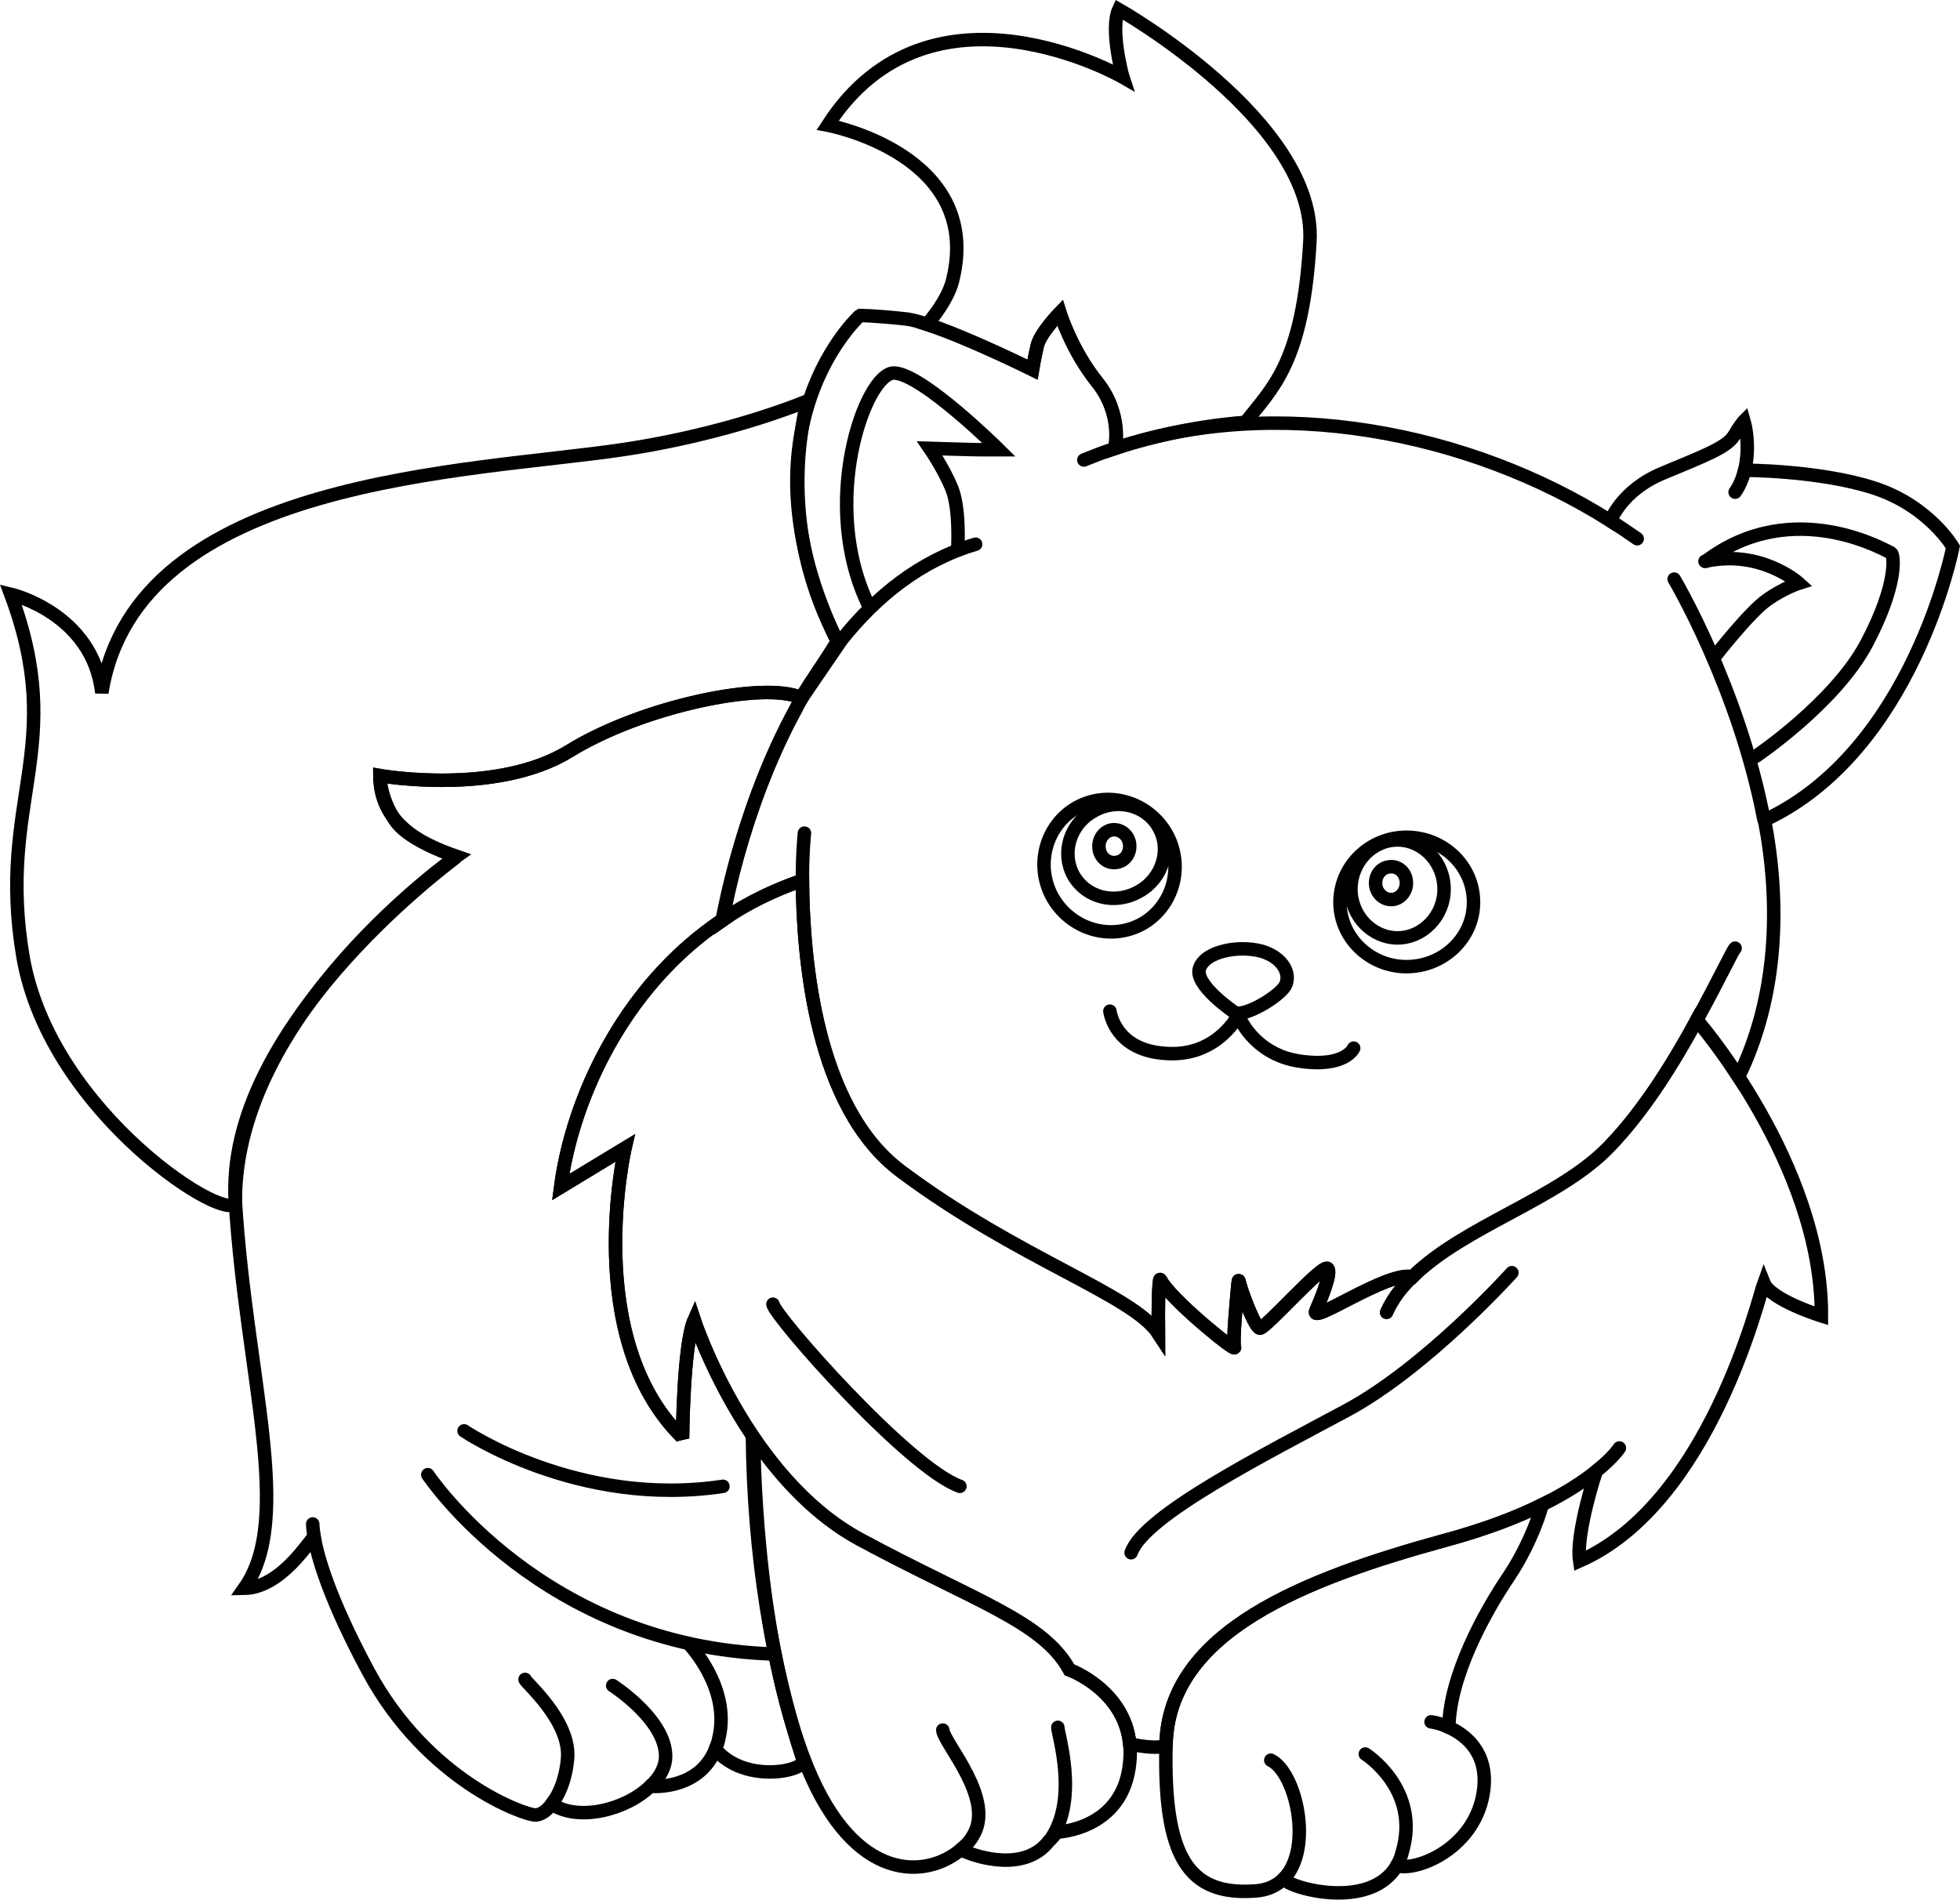 <?xml version="1.0" encoding="utf-8"?>
<!-- Generator: Adobe Illustrator 13.0.0, SVG Export Plug-In . SVG Version: 6.00 Build 14948)  -->
<!DOCTYPE svg PUBLIC "-//W3C//DTD SVG 1.1//EN" "http://www.w3.org/Graphics/SVG/1.1/DTD/svg11.dtd">
<svg version="1.1" id="Layer_1" xmlns="http://www.w3.org/2000/svg" xmlns:xlink="http://www.w3.org/1999/xlink" x="0px" y="0px"
	 width="206.065px" height="199.76px" viewBox="0 0 206.065 199.76" enable-background="new 0 0 206.065 199.76"
	 xml:space="preserve">
<g>
	<path fill-rule="evenodd" clip-rule="evenodd" fill="none" stroke="#000000" stroke-width="1.417" stroke-linecap="round" d="
		M88.031,67.451l-3.744,5.976c-0.216,0.36-0.432,0.72-0.576,1.08c-5.904,10.8-7.704,22.248-7.704,22.248
		c2.448-1.728,5.256-3.096,8.352-4.176c0.072,8.064,1.296,23.832,10.368,30.6c12.312,9.216,24.408,12.96,27.072,17.064
		c0-0.288-0.072-3.528,0.072-5.112c0.072-0.936,0.072-0.576,0.432-0.072c1.656,2.304,7.704,7.2,7.488,6.624
		c-0.216-0.504,0.216-5.04,0.36-6.624c0.072-0.576,0.072-0.504,0.216,0.072c0.36,1.224,1.584,4.464,2.088,4.536
		c0.576,0.072,6.624-6.84,7.128-6.264c0.432,0.432-0.648,3.096-1.224,4.392c-0.792,1.728,7.488-4.176,10.152-3.528
		c5.472-5.4,15.48-8.208,20.736-13.752c3.672-3.816,6.84-9,9.144-13.248c0,0,2.016,2.304,4.392,5.976
		c4.176-8.568,4.392-18.288,2.736-27c15.624-7.272,19.8-28.728,19.8-28.728s-2.52-4.32-8.28-6.192
		c-5.76-1.872-13.608-1.872-13.608-1.872c0.648-2.736-0.072-5.184-0.072-5.184s-0.36,0.36-1.08,1.584
		c-0.792,1.224-3.096,2.088-7.416,3.888c-4.392,1.8-5.544,5.04-5.544,5.04c-14.904-9.432-35.28-13.32-52.056-7.632
		c0,0,0.792-3.528-1.872-6.912c-2.736-3.384-3.96-7.344-3.96-7.344s-2.088,2.16-2.376,3.456c-0.288,1.224-0.504,2.52-0.504,2.52
		s-10.008-4.968-13.32-5.328c-3.24-0.36-4.824-0.36-4.824-0.36S77.23,44.987,88.031,67.451L88.031,67.451z M88.463,67.307
		l-4.176,6.12C85.511,71.339,86.878,69.25,88.463,67.307z"/>
	<path fill-rule="evenodd" clip-rule="evenodd" fill="none" stroke="#000000" stroke-width="1.417" stroke-linecap="round" d="
		M130.943,44.411c-4.68,0.36-9.216,1.296-13.752,2.736c0,0,0.864-3.528-1.8-6.912c-2.736-3.384-3.96-7.344-3.96-7.344
		s-2.088,2.16-2.376,3.456c-0.288,1.224-0.504,2.52-0.504,2.52s-6.84-3.384-11.088-4.752c1.224-1.44,2.376-3.168,2.736-4.824
		c3.096-13.104-13.176-16.128-13.176-16.128c10.8-16.704,31.032-5.04,31.032-5.04c-0.072-0.216-1.368-5.112-0.432-7.128
		c0,0,20.88,11.808,20.088,24.48C136.991,38.146,133.75,40.811,130.943,44.411L130.943,44.411z M84.215,73.354
		c1.224-1.944,2.52-3.888,3.888-5.832c-4.176-7.848-5.256-16.632-3.24-25.344c-6.336,2.52-13.536,4.248-19.44,5.112
		c-15.84,2.376-51.12,2.88-54.72,25.56c-0.936-8.352-9.576-10.368-9.576-10.368c6.048,16.2-1.512,21.672,1.296,38.16
		c2.88,16.632,22.104,28.512,22.32,25.704c-0.072-19.944,23.256-36.288,23.256-36.288c-4.032-1.368-8.064-3.6-8.064-8.496
		c0,0,12.24,2.16,19.944-2.592C67.583,74.219,80.398,71.626,84.215,73.354z"/>
	<path fill-rule="evenodd" clip-rule="evenodd" fill="none" stroke="#000000" stroke-width="1.417" stroke-linecap="round" d="
		M84.431,185.099c-3.384-10.296-5.184-21.672-5.328-34.128c-4.176-6.192-6.12-12.168-6.12-12.168
		c-1.152,2.592-1.224,12.456-1.224,12.456l-0.072-0.144c-10.584-10.44-5.976-30.384-5.976-30.384l-6.768,4.104
		c1.152-8.856,6.336-20.952,16.992-28.08c0,0,0,0,0-0.072c0.216-1.008,2.304-12.744,8.352-23.256c-0.288-0.144-0.72-0.288-1.08-0.36
		c-4.608-1.08-16.2,1.512-23.328,5.904c-7.704,4.752-19.944,2.592-19.944,2.592s0,2.304,1.584,4.68
		c1.152,1.8,4.608,3.168,6.408,3.816c0,0-0.072,0.216-0.144,0.216c-1.368,1.08-24.192,18.144-23.04,36.072
		c1.152,18.504,6.192,33.264,0.936,40.68c3.888-0.072,6.84-5.04,7.344-5.4c0.36,2.016,1.512,6.336,5.688,14.112
		c6.192,11.52,16.416,15.12,17.568,15.12c0.504,0,1.152-0.36,1.728-1.152c2.736,1.872,7.776,0.648,10.368-1.872
		c0.648,0.072,5.184,0.216,6.84-3.888C78.383,187.69,84.791,186.179,84.431,185.099z"/>
	<path fill-rule="evenodd" clip-rule="evenodd" fill="none" stroke="#000000" stroke-width="1.417" stroke-linecap="round" d="
		M162.119,158.243v0.072c0,0-0.936,3.6-3.456,7.416c-2.592,3.816-6.264,10.512-6.336,15.912c1.728,0.792,4.104,2.592,3.672,6.48
		c-0.72,6.192-7.056,8.712-9.144,8.064c-2.808,4.824-11.52,2.304-11.88,1.368c-0.72,0.72-1.728,1.224-3.024,1.296
		c-6.984,0.504-9.648-3.528-9.36-15.408c0.288-11.88,14.616-17.424,29.304-21.456C156.143,160.834,159.527,159.539,162.119,158.243z
		"/>
	<path fill-rule="evenodd" clip-rule="evenodd" fill="none" stroke="#000000" stroke-width="1.417" stroke-linecap="round" d="
		M71.759,151.259l-0.072-0.144c-10.584-10.44-5.976-30.384-5.976-30.384l-6.768,4.104c1.44-10.944,8.928-26.712,25.416-32.256
		c0.072,8.064,1.296,23.832,10.368,30.6c12.312,9.216,24.408,12.96,27.072,17.064c0-0.288-0.072-3.528,0.072-5.112
		c0.072-0.936,0.072-0.576,0.432-0.072c1.656,2.304,7.704,7.2,7.488,6.624c-0.216-0.504,0.216-5.04,0.36-6.624
		c0.072-0.576,0.072-0.504,0.216,0.072c0.36,1.224,1.584,4.464,2.088,4.536c0.576,0.072,6.624-6.84,7.128-6.264
		c0.432,0.432-0.648,3.096-1.224,4.392c-0.792,1.728,7.488-4.176,10.152-3.528c5.472-5.4,15.48-8.208,20.736-13.752
		c3.672-3.816,6.84-9,9.144-13.248c0,0,13.176,15.12,13.104,31.104c0,0-5.328-1.656-6.048-3.456
		c-0.504,1.368-5.688,23.184-19.368,29.232c-0.432-2.88,1.728-9.432,1.728-9.432c-2.52,2.016-7.344,4.968-15.912,7.272
		c-14.688,4.032-29.016,9.576-29.304,21.456c-0.576,0.648-3.672,0-3.816-0.072c-0.576-5.688-6.336-7.776-6.336-7.776
		c-2.808-5.112-9.936-7.2-21.96-13.68s-17.496-23.112-17.496-23.112C71.831,141.395,71.759,151.259,71.759,151.259z"/>
	<path fill-rule="evenodd" clip-rule="evenodd" fill="none" stroke="#000000" stroke-width="1.417" stroke-linecap="round" d="
		M79.247,151.187l-0.144-0.216c2.736,4.104,6.552,8.352,11.376,10.944c12.024,6.48,19.152,8.568,21.96,13.68
		c0,0,5.76,2.088,6.336,7.776c0.072,0.576,0.072,1.224,0,1.944c-0.648,7.128-7.632,7.344-7.632,7.344
		c-0.072,0.072-0.72,0.864-0.864,0.936c-2.52,3.312-7.56,1.656-8.712,1.152c-0.144,0-0.504-0.288-0.504-0.288
		c-3.6,3.096-11.16,3.672-16.2-8.64C79.175,171.851,79.247,151.187,79.247,151.187z"/>
	<path fill-rule="evenodd" clip-rule="evenodd" fill="none" stroke="#000000" stroke-width="1.417" stroke-linecap="round" d="
		M147.863,101.651c3.888,0,7.056-3.024,7.056-6.768c0-3.816-3.168-6.84-7.056-6.84c-3.816,0-6.984,3.024-6.984,6.84
		C140.878,98.626,144.047,101.651,147.863,101.651z"/>
	<path fill-rule="evenodd" clip-rule="evenodd" fill="none" stroke="#000000" stroke-width="1.417" stroke-linecap="round" d="
		M146.927,98.626c2.664,0,4.896-2.304,4.896-5.112c0-2.88-2.232-5.184-4.896-5.184s-4.896,2.304-4.896,5.184
		C142.031,96.323,144.263,98.626,146.927,98.626z"/>
	<path fill-rule="evenodd" clip-rule="evenodd" fill="none" stroke="#000000" stroke-width="1.417" stroke-linecap="round" d="
		M146.279,94.595c0.864,0,1.584-0.792,1.584-1.728c0-1.008-0.72-1.728-1.584-1.728c-0.936,0-1.656,0.72-1.656,1.728
		C144.623,93.803,145.343,94.595,146.279,94.595z"/>
	<path fill-rule="evenodd" clip-rule="evenodd" fill="none" stroke="#000000" stroke-width="1.417" stroke-linecap="round" d="
		M122.591,87.611c1.944,3.384,0.792,7.632-2.448,9.504c-3.312,1.872-7.488,0.648-9.432-2.664c-1.944-3.384-0.792-7.632,2.448-9.504
		C116.471,83.075,120.646,84.299,122.591,87.611z"/>
	<path fill-rule="evenodd" clip-rule="evenodd" fill="none" stroke="#000000" stroke-width="1.417" stroke-linecap="round" d="
		M121.799,86.962c1.368,2.304,0.432,5.4-2.016,6.768c-2.52,1.44-5.544,0.72-6.912-1.656c-1.296-2.304-0.432-5.4,2.088-6.768
		C117.407,83.867,120.502,84.659,121.799,86.962z"/>
	<path fill-rule="evenodd" clip-rule="evenodd" fill="none" stroke="#000000" stroke-width="1.417" stroke-linecap="round" d="
		M117.119,90.707c0.936,0,1.656-0.72,1.656-1.728c0-0.936-0.72-1.728-1.656-1.728c-0.864,0-1.584,0.792-1.584,1.728
		C115.535,89.987,116.255,90.707,117.119,90.707z"/>
	<path fill-rule="evenodd" clip-rule="evenodd" fill="none" stroke="#000000" stroke-width="1.417" stroke-linecap="round" d="
		M129.719,106.403c0,0-4.248-2.88-3.6-4.608c0.648-1.8,4.104-2.376,6.408-1.8c2.376,0.648,3.24,2.448,2.592,3.672
		C134.398,104.891,130.583,107.123,129.719,106.403z"/>
	<path fill-rule="evenodd" clip-rule="evenodd" fill="none" stroke="#000000" stroke-width="1.417" stroke-linecap="round" d="
		M116.687,106.331c0.144,0.864,1.08,4.32,6.264,4.464c4.32,0.144,6.48-2.808,7.056-3.744c0.288-0.432,0.144-0.36,0.36,0.072
		c0.504,1.08,2.304,3.888,6.264,4.464c4.824,0.72,5.688-1.368,5.688-1.368"/>
	<path fill-rule="evenodd" clip-rule="evenodd" fill="none" stroke="#000000" stroke-width="1.417" stroke-linecap="round" d="
		M100.703,57.586c0-0.432,0.216-4.104-0.648-6.264c-0.864-2.088-2.304-4.176-2.304-4.176s4.464,0.144,5.184,0.144
		c0.72,0,2.088,0,2.088,0s-8.064-7.992-11.016-8.064c-3.024-0.072-7.992,13.824-2.592,24.624"/>
	<path fill-rule="evenodd" clip-rule="evenodd" fill="none" stroke="#000000" stroke-width="1.417" stroke-linecap="round" d="
		M113.951,48.371c1.08-0.432,2.16-0.864,3.312-1.224"/>
	<path fill-rule="evenodd" clip-rule="evenodd" fill="none" stroke="#000000" stroke-width="1.417" stroke-linecap="round" d="
		M183.431,49.451c-0.216,0.792-0.504,1.584-1.008,2.304"/>
	<path fill-rule="evenodd" clip-rule="evenodd" fill="none" stroke="#000000" stroke-width="1.417" stroke-linecap="round" d="
		M180.407,68.891c0,0,3.6-4.608,5.4-5.832c1.728-1.224,3.312-1.728,3.312-1.728s-3.96-3.6-9.864-2.304"/>
	<path fill-rule="evenodd" clip-rule="evenodd" fill="none" stroke="#000000" stroke-width="1.417" stroke-linecap="round" d="
		M184.583,79.546c0,0,8.352-5.616,11.664-11.88c3.312-6.264,2.88-9.288,2.592-9.504c-0.36-0.144-10.296-6.12-19.512,0.864"/>
	<path fill-rule="evenodd" clip-rule="evenodd" fill="none" stroke="#000000" stroke-width="1.417" stroke-linecap="round" d="
		M176.015,60.898c0,0,6.768,11.376,9.432,25.272"/>
	<path fill-rule="evenodd" clip-rule="evenodd" fill="none" stroke="#000000" stroke-width="1.417" stroke-linecap="round" d="
		M148.511,134.267c-1.152,1.08-2.088,2.304-2.736,3.744"/>
	<path fill-rule="evenodd" clip-rule="evenodd" fill="none" stroke="#000000" stroke-width="1.417" stroke-linecap="round" d="
		M84.575,87.611c0,0-0.216,1.944-0.216,4.968"/>
	<path fill-rule="evenodd" clip-rule="evenodd" fill="none" stroke="#000000" stroke-width="1.417" stroke-linecap="round" d="
		M99.119,181.931c0.072,1.368,5.688,7.344,3.096,11.232c-0.288,0.504-0.72,0.936-1.152,1.296"/>
	<path fill-rule="evenodd" clip-rule="evenodd" fill="none" stroke="#000000" stroke-width="1.417" stroke-linecap="round" d="
		M111.215,181.643c0,0.72,2.16,7.344-0.648,11.592"/>
	<path fill-rule="evenodd" clip-rule="evenodd" fill="none" stroke="#000000" stroke-width="1.417" stroke-linecap="round" d="
		M44.975,155.075c0,0,12.024,18.144,36.504,18.864"/>
	<path fill-rule="evenodd" clip-rule="evenodd" fill="none" stroke="#000000" stroke-width="1.417" stroke-linecap="round" d="
		M33.022,161.626c-0.144-0.936-0.144-1.368-0.144-1.368"/>
	<path fill-rule="evenodd" clip-rule="evenodd" fill="none" stroke="#000000" stroke-width="1.417" stroke-linecap="round" d="
		M64.415,177.25c0,0,5.976,3.816,5.544,7.848c-0.144,1.008-0.72,1.944-1.584,2.736"/>
	<path fill-rule="evenodd" clip-rule="evenodd" fill="none" stroke="#000000" stroke-width="1.417" stroke-linecap="round" d="
		M72.407,172.858c0,0,4.464,4.608,3.168,9.936c-0.072,0.432-0.216,0.792-0.36,1.152"/>
	<path fill-rule="evenodd" clip-rule="evenodd" fill="none" stroke="#000000" stroke-width="1.417" stroke-linecap="round" d="
		M170.255,152.267c0,0-0.648,1.008-2.448,2.448"/>
	<path fill-rule="evenodd" clip-rule="evenodd" fill="none" stroke="#000000" stroke-width="1.417" stroke-linecap="round" d="
		M143.542,184.451c0,0,5.832,3.672,3.888,10.296c-0.144,0.504-0.288,1.008-0.576,1.44"/>
	<path fill-rule="evenodd" clip-rule="evenodd" fill="none" stroke="#000000" stroke-width="1.417" stroke-linecap="round" d="
		M150.455,181.066c0,0,0.792,0.072,1.872,0.576"/>
	<path fill-rule="evenodd" clip-rule="evenodd" fill="none" stroke="#000000" stroke-width="1.417" stroke-linecap="round" d="
		M158.951,133.834c0,0-8.928,9.936-17.352,14.472s-21.312,11.016-22.68,14.976"/>
	<path fill-rule="evenodd" clip-rule="evenodd" fill="none" stroke="#000000" stroke-width="1.417" stroke-linecap="round" d="
		M81.263,137.146c0.144,1.224,14.184,17.208,19.656,19.152"/>
	<path fill-rule="evenodd" clip-rule="evenodd" fill="none" stroke="#000000" stroke-width="1.417" stroke-linecap="round" d="
		M48.791,150.467c0,0,11.952,8.136,27.216,5.832"/>
	<path fill-rule="evenodd" clip-rule="evenodd" fill="none" stroke="#000000" stroke-width="1.417" stroke-linecap="round" d="
		M182.423,99.707c-0.216,0.144-1.728,3.384-4.032,7.56"/>
	<path fill-rule="evenodd" clip-rule="evenodd" fill="none" stroke="#000000" stroke-width="1.417" stroke-linecap="round" d="
		M133.606,185.099c2.664,1.296,4.464,9.288,1.368,12.456"/>
	<path fill-rule="evenodd" clip-rule="evenodd" fill="none" stroke="#000000" stroke-width="1.417" stroke-linecap="round" d="
		M58.007,189.707c0.72-0.936,1.44-2.448,1.656-4.68c0.432-4.032-4.464-8.136-4.464-8.424"/>
	<path fill-rule="evenodd" clip-rule="evenodd" fill="none" stroke="#000000" stroke-width="1.417" stroke-linecap="round" d="
		M88.463,67.307c3.672-4.608,8.28-8.352,14.112-10.08"/>
	<path fill-rule="evenodd" clip-rule="evenodd" fill="none" stroke="#000000" stroke-width="1.417" stroke-linecap="round" d="
		M169.319,54.779c0.936,0.576,1.872,1.224,2.808,1.872"/>
</g>
</svg>
